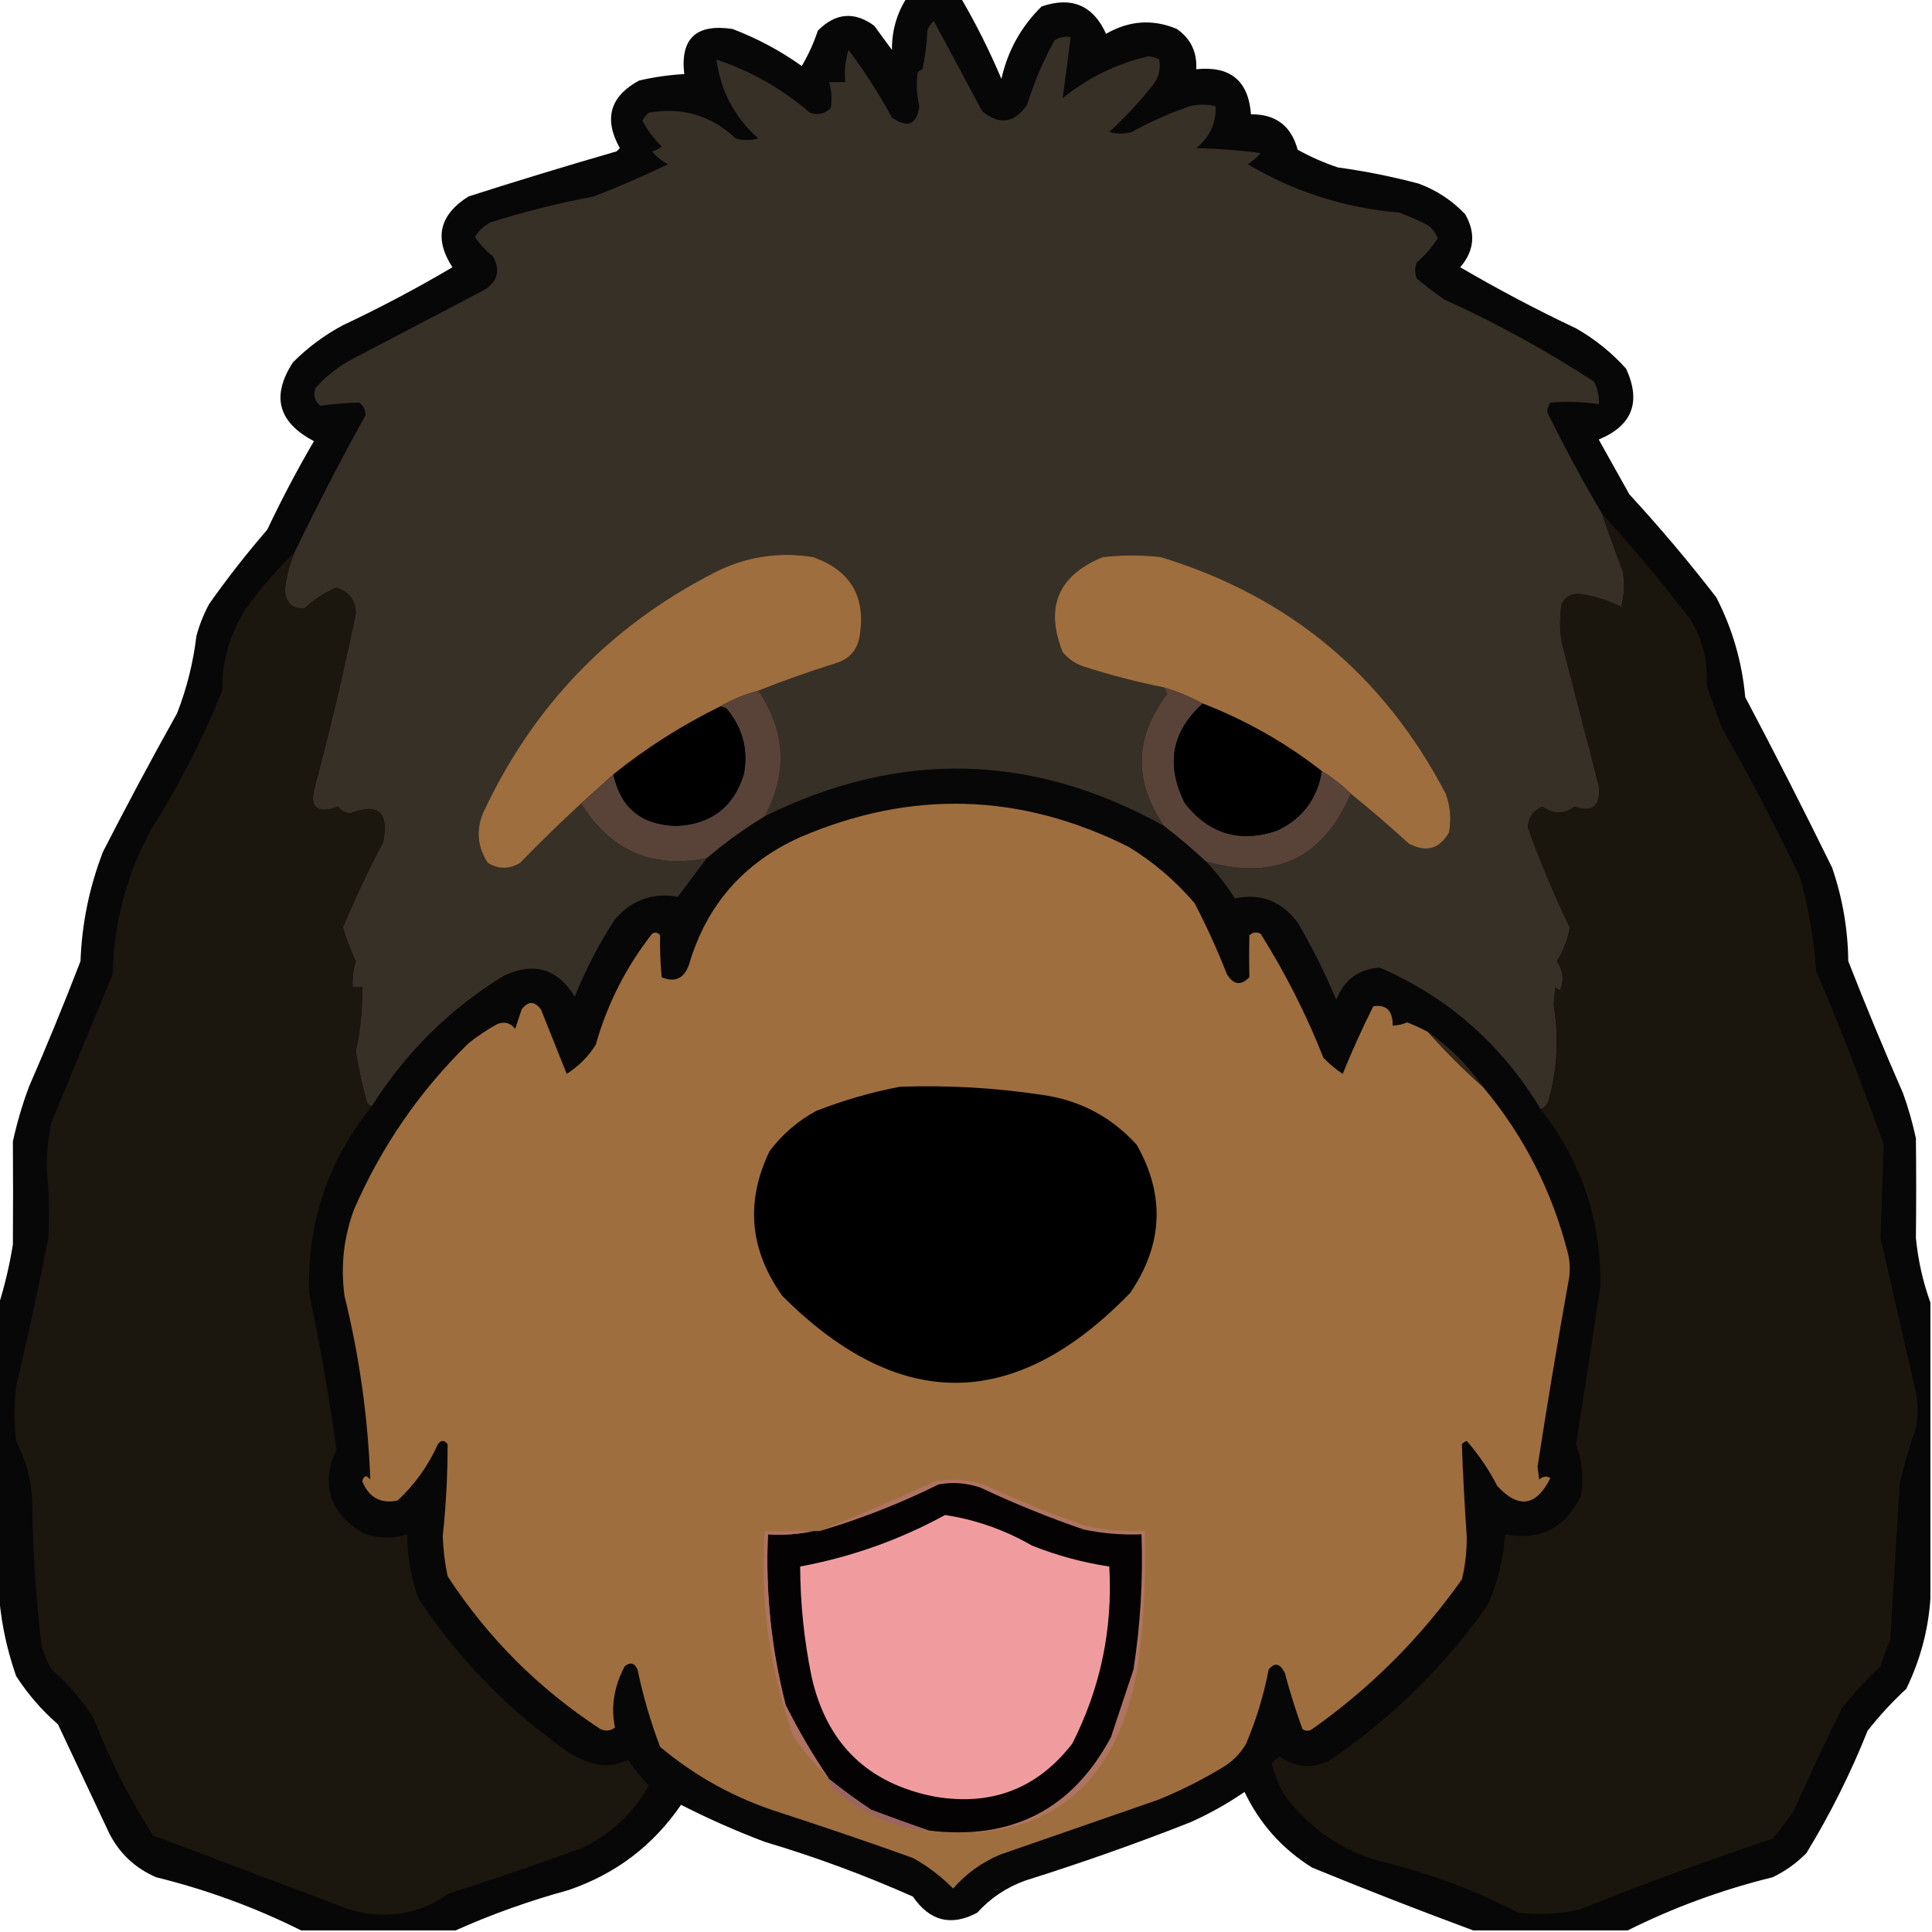 <?xml version="1.0" encoding="UTF-8"?>
<!DOCTYPE svg PUBLIC "-//W3C//DTD SVG 1.1//EN" "http://www.w3.org/Graphics/SVG/1.1/DTD/svg11.dtd">
<svg xmlns="http://www.w3.org/2000/svg" version="1.1" width="600px" height="600px" style="shape-rendering:geometricPrecision; text-rendering:geometricPrecision; image-rendering:optimizeQuality; fill-rule:evenodd; clip-rule:evenodd" xmlns:xlink="http://www.w3.org/1999/xlink">
<g><path style="opacity:0.971" fill="#020101" d="M 281.5,-0.5 C 287.167,-0.5 292.833,-0.5 298.5,-0.5C 303.181,7.528 307.347,15.861 311,24.5C 312.969,15.725 317.135,8.225 323.5,2C 332.819,-1.18 339.486,1.653 343.5,10.5C 350.68,6.356 358.013,5.856 365.5,9C 369.804,12.031 371.804,16.198 371.5,21.5C 382.058,20.401 387.725,25.068 388.5,35.5C 396.179,35.422 401.013,39.089 403,46.5C 406.984,48.718 411.15,50.551 415.5,52C 423.935,53.154 432.269,54.82 440.5,57C 446.069,59.035 450.903,62.202 455,66.5C 458.386,72.347 457.886,77.847 453.5,83C 465.184,89.843 477.184,96.176 489.5,102C 495.346,105.338 500.513,109.504 505,114.5C 509.752,124.851 506.919,132.184 496.5,136.5C 499.667,142.167 502.833,147.833 506,153.5C 515.475,163.796 524.475,174.463 533,185.5C 538.013,195.236 541.013,205.569 542,216.5C 551.271,234.042 560.271,251.709 569,269.5C 572.213,278.899 573.88,288.566 574,298.5C 579.391,312.281 585.057,325.948 591,339.5C 592.644,344.077 593.978,348.744 595,353.5C 595.117,363.837 595.117,374.17 595,384.5C 595.692,391.475 597.192,398.142 599.5,404.5C 599.5,435.167 599.5,465.833 599.5,496.5C 598.852,506.202 596.352,515.535 592,524.5C 587.632,528.533 583.632,532.866 580,537.5C 574.706,550.756 568.372,563.422 561,575.5C 557.94,578.614 554.44,581.114 550.5,583C 534.79,586.868 519.79,592.368 505.5,599.5C 489.5,599.5 473.5,599.5 457.5,599.5C 440.814,593.322 424.148,586.822 407.5,580C 398.204,574.205 391.204,566.372 386.5,556.5C 381.156,560.174 375.49,563.34 369.5,566C 352.716,572.595 335.716,578.595 318.5,584C 312.64,586.093 307.64,589.426 303.5,594C 295.435,598.317 288.768,596.65 283.5,589C 268.563,582.353 253.23,576.687 237.5,572C 228.625,568.652 219.959,564.819 211.5,560.5C 202.824,573.183 191.158,582.016 176.5,587C 164.404,590.307 152.738,594.474 141.5,599.5C 125.5,599.5 109.5,599.5 93.5,599.5C 79.21,592.368 64.21,586.868 48.5,583C 42.057,580.223 37.224,575.723 34,569.5C 28.667,558.167 23.333,546.833 18,535.5C 12.978,531.141 8.645,526.141 5,520.5C 1.79,511.288 -0.043,501.955 -0.5,492.5C -0.5,463.5 -0.5,434.5 -0.5,405.5C 1.44,399.399 2.94,393.066 4,386.5C 4.078,375.831 4.078,365.164 4,354.5C 5.262,348.715 6.928,343.048 9,337.5C 14.61,324.614 19.943,311.614 25,298.5C 25.432,286.773 27.765,275.44 32,264.5C 39.412,250.008 47.079,235.674 55,221.5C 58.014,213.766 60.014,205.766 61,197.5C 61.942,194.007 63.275,190.674 65,187.5C 70.618,179.547 76.618,171.88 83,164.5C 87.451,155.096 92.284,145.93 97.5,137C 86.329,131.146 84.162,122.98 91,112.5C 95.603,107.896 100.77,104.062 106.5,101C 118.178,95.496 129.511,89.496 140.5,83C 134.727,74.086 136.394,66.752 145.5,61C 160.779,56.121 176.113,51.455 191.5,47C 191.833,46.667 192.167,46.333 192.5,46C 187.415,36.926 189.415,29.927 198.5,25C 203.104,23.939 207.771,23.273 212.5,23C 211.22,11.952 216.22,7.285 227.5,9C 235.16,11.913 242.326,15.746 249,20.5C 251.047,17.036 252.713,13.37 254,9.5C 259.499,3.972 265.332,3.472 271.5,8C 273.333,10.5 275.167,13 277,15.5C 276.96,9.648 278.46,4.315 281.5,-0.5 Z"/></g>
<g><path style="opacity:1" fill="#373027" d="M 497.5,159.5 C 499.557,165.503 501.724,171.503 504,177.5C 504.579,181.203 504.412,184.869 503.5,188.5C 499.622,186.489 495.456,185.156 491,184.5C 488.333,184.167 486.333,185.167 485,187.5C 484.333,191.5 484.333,195.5 485,199.5C 488.838,214.344 492.671,229.177 496.5,244C 497.174,250.268 494.674,252.434 489,250.5C 485.792,252.945 482.459,252.945 479,250.5C 476.155,251.678 474.655,253.845 474.5,257C 478.309,267.611 482.643,277.944 487.5,288C 486.879,291.747 485.546,295.247 483.5,298.5C 485.476,301.348 485.809,304.348 484.5,307.5C 483.914,307.291 483.414,306.957 483,306.5C 482.833,308.333 482.667,310.167 482.5,312C 484.17,321.952 483.67,331.786 481,341.5C 480.623,342.942 479.79,343.942 478.5,344.5C 466.391,324.375 449.724,309.708 428.5,300.5C 421.871,300.962 417.371,304.296 415,310.5C 411.527,302.221 407.527,294.221 403,286.5C 398.033,279.847 391.533,277.347 383.5,279C 380.853,274.864 377.853,271.031 374.5,267.5C 395.848,273.655 410.848,266.655 419.5,246.5C 425.628,251.457 431.628,256.624 437.5,262C 442.92,264.856 447.087,263.689 450,258.5C 450.767,254.406 450.434,250.406 449,246.5C 429.743,209.627 400.243,185.127 360.5,173C 354.5,172.333 348.5,172.333 342.5,173C 328.61,178.662 324.443,188.495 330,202.5C 331.731,204.617 333.898,206.117 336.5,207C 344.723,209.639 353.057,211.806 361.5,213.5C 361.804,214.15 362.137,214.817 362.5,215.5C 352.282,228.897 351.949,242.564 361.5,256.5C 320.712,233.794 279.379,232.794 237.5,253.5C 244.662,240.097 243.995,227.097 235.5,214.5C 243.358,211.38 251.358,208.547 259.5,206C 263.77,204.73 266.27,201.896 267,197.5C 268.967,185.264 264.134,177.097 252.5,173C 241.604,171.248 231.271,172.914 221.5,178C 189.224,194.612 165.39,219.445 150,252.5C 147.777,257.937 148.277,263.103 151.5,268C 154.833,270 158.167,270 161.5,268C 167.702,261.631 174.035,255.464 180.5,249.5C 189.518,264.173 202.518,269.84 219.5,266.5C 216.524,270.482 213.524,274.482 210.5,278.5C 202.742,277.143 196.242,279.476 191,285.5C 186.049,293.068 181.882,301.068 178.5,309.5C 173.17,300.832 165.837,298.665 156.5,303C 139.703,313.297 126.036,326.797 115.5,343.5C 114.883,343.389 114.383,343.056 114,342.5C 112.513,337.22 111.346,331.887 110.5,326.5C 111.947,319.917 112.614,313.25 112.5,306.5C 111.5,306.5 110.5,306.5 109.5,306.5C 109.397,303.781 109.731,301.115 110.5,298.5C 108.88,295.143 107.546,291.643 106.5,288C 110.25,278.998 114.417,270.164 119,261.5C 120.813,252.302 117.48,249.302 109,252.5C 107.289,252.561 105.956,251.894 105,250.5C 98.15,252.984 95.817,250.651 98,243.5C 102.675,225.927 106.841,208.26 110.5,190.5C 110.42,186.417 108.42,183.75 104.5,182.5C 100.787,184.04 97.453,186.207 94.5,189C 90.594,189.095 88.594,187.095 88.5,183C 88.959,178.997 89.959,175.164 91.5,171.5C 98.451,157.096 105.785,142.93 113.5,129C 113.561,127.289 112.894,125.956 111.5,125C 107.467,125.126 103.467,125.46 99.5,126C 97.675,124.534 97.175,122.701 98,120.5C 101.042,117.067 104.542,114.234 108.5,112C 122.5,104.667 136.5,97.333 150.5,90C 154.644,87.28 155.477,83.78 153,79.5C 150.782,77.818 148.949,75.818 147.5,73.5C 148.748,71.541 150.415,70.041 152.5,69C 162.995,65.71 173.662,63.043 184.5,61C 192.283,57.942 199.95,54.608 207.5,51C 205.545,50.047 203.878,48.713 202.5,47C 203.624,46.751 204.624,46.251 205.5,45.5C 203.115,43.116 201.115,40.45 199.5,37.5C 199.977,36.522 200.643,35.689 201.5,35C 211.873,33.175 220.873,35.842 228.5,43C 230.833,43.667 233.167,43.667 235.5,43C 228.131,36.429 223.798,28.262 222.5,18.5C 233.262,22.1 242.929,27.6 251.5,35C 254.025,35.896 256.192,35.396 258,33.5C 258.43,30.808 258.263,28.141 257.5,25.5C 259.167,25.5 260.833,25.5 262.5,25.5C 262.18,22.102 262.513,18.768 263.5,15.5C 268.485,22.124 272.985,29.124 277,36.5C 281.868,39.917 284.701,38.751 285.5,33C 284.667,29.516 284.501,26.016 285,22.5C 285.414,22.043 285.914,21.709 286.5,21.5C 287.327,17.541 287.827,13.541 288,9.5C 288.419,8.328 289.085,7.328 290,6.5C 294.985,15.802 299.985,25.135 305,34.5C 310.349,38.943 315.015,38.276 319,32.5C 321.16,25.513 323.993,18.846 327.5,12.5C 329.045,11.548 330.712,11.215 332.5,11.5C 331.717,17.896 330.884,24.229 330,30.5C 337.824,24.172 346.657,19.838 356.5,17.5C 357.772,17.57 358.938,17.903 360,18.5C 360.552,21.419 359.885,24.086 358,26.5C 353.867,31.634 349.367,36.468 344.5,41C 346.833,41.667 349.167,41.667 351.5,41C 357.234,37.801 363.234,35.135 369.5,33C 372.167,32.333 374.833,32.333 377.5,33C 377.767,38.148 375.767,42.481 371.5,46C 378.191,46.169 384.858,46.669 391.5,47.5C 390.395,48.892 389.061,50.059 387.5,51C 401.978,59.603 417.644,64.603 434.5,66C 437.583,67.139 440.583,68.472 443.5,70C 444.899,71.062 445.899,72.395 446.5,74C 444.72,76.784 442.553,79.284 440,81.5C 439.333,83.167 439.333,84.833 440,86.5C 442.743,88.788 445.577,90.954 448.5,93C 464.722,100.357 480.222,108.857 495,118.5C 496.202,120.677 496.702,123.011 496.5,125.5C 491.511,124.778 486.511,124.612 481.5,125C 480.919,125.893 480.585,126.893 480.5,128C 485.786,138.741 491.453,149.241 497.5,159.5 Z"/></g>
<g><path style="opacity:1" fill="#1b160d" d="M 497.5,159.5 C 507.125,170.06 516.291,181.06 525,192.5C 528.742,198.63 530.408,205.296 530,212.5C 531.47,217.243 533.136,221.909 535,226.5C 543.525,241.55 551.525,256.883 559,272.5C 561.679,281.982 563.346,291.649 564,301.5C 571.567,319.297 578.567,337.297 585,355.5C 584.667,365.167 584.333,374.833 584,384.5C 587.667,400.5 591.333,416.5 595,432.5C 595.667,436.167 595.667,439.833 595,443.5C 593.042,449.082 591.376,454.748 590,460.5C 589,476.833 588,493.167 587,509.5C 585.803,512.089 584.803,514.756 584,517.5C 579.632,521.533 575.632,525.866 572,530.5C 566.807,541.081 561.807,551.748 557,562.5C 554.955,565.423 552.788,568.257 550.5,571C 530.323,577.751 510.323,585.084 490.5,593C 484.224,594.424 477.891,594.758 471.5,594C 457.851,586.894 443.518,581.561 428.5,578C 416.269,574.48 406.435,567.646 399,557.5C 397.045,554.281 395.712,550.947 395,547.5C 395.689,546.643 396.522,545.977 397.5,545.5C 402.172,548.832 407.172,549.332 412.5,547C 431.958,533.876 448.458,517.709 462,498.5C 465.084,491.496 466.918,484.163 467.5,476.5C 478.296,478.58 486.129,474.58 491,464.5C 491.845,458.961 491.345,453.628 489.5,448.5C 492.082,432.181 494.582,415.848 497,399.5C 497.318,378.955 491.152,360.622 478.5,344.5C 479.79,343.942 480.623,342.942 481,341.5C 483.67,331.786 484.17,321.952 482.5,312C 482.667,310.167 482.833,308.333 483,306.5C 483.414,306.957 483.914,307.291 484.5,307.5C 485.809,304.348 485.476,301.348 483.5,298.5C 485.546,295.247 486.879,291.747 487.5,288C 482.643,277.944 478.309,267.611 474.5,257C 474.655,253.845 476.155,251.678 479,250.5C 482.459,252.945 485.792,252.945 489,250.5C 494.674,252.434 497.174,250.268 496.5,244C 492.671,229.177 488.838,214.344 485,199.5C 484.333,195.5 484.333,191.5 485,187.5C 486.333,185.167 488.333,184.167 491,184.5C 495.456,185.156 499.622,186.489 503.5,188.5C 504.412,184.869 504.579,181.203 504,177.5C 501.724,171.503 499.557,165.503 497.5,159.5 Z"/></g>
<g><path style="opacity:1" fill="#9e6e3e" d="M 235.5,214.5 C 231.203,215.655 227.203,217.321 223.5,219.5C 211.697,225.316 200.697,232.316 190.5,240.5C 187.141,243.529 183.808,246.529 180.5,249.5C 174.035,255.464 167.702,261.631 161.5,268C 158.167,270 154.833,270 151.5,268C 148.277,263.103 147.777,257.937 150,252.5C 165.39,219.445 189.224,194.612 221.5,178C 231.271,172.914 241.604,171.248 252.5,173C 264.134,177.097 268.967,185.264 267,197.5C 266.27,201.896 263.77,204.73 259.5,206C 251.358,208.547 243.358,211.38 235.5,214.5 Z"/></g>
<g><path style="opacity:1" fill="#9e6e3e" d="M 419.5,246.5 C 416.81,243.815 413.81,241.482 410.5,239.5C 399.28,230.718 386.947,223.718 373.5,218.5C 369.739,216.462 365.739,214.796 361.5,213.5C 353.057,211.806 344.723,209.639 336.5,207C 333.898,206.117 331.731,204.617 330,202.5C 324.443,188.495 328.61,178.662 342.5,173C 348.5,172.333 354.5,172.333 360.5,173C 400.243,185.127 429.743,209.627 449,246.5C 450.434,250.406 450.767,254.406 450,258.5C 447.087,263.689 442.92,264.856 437.5,262C 431.628,256.624 425.628,251.457 419.5,246.5 Z"/></g>
<g><path style="opacity:1" fill="#1b160e" d="M 91.5,171.5 C 89.959,175.164 88.959,178.997 88.5,183C 88.594,187.095 90.594,189.095 94.5,189C 97.453,186.207 100.787,184.04 104.5,182.5C 108.42,183.75 110.42,186.417 110.5,190.5C 106.841,208.26 102.675,225.927 98,243.5C 95.817,250.651 98.15,252.984 105,250.5C 105.956,251.894 107.289,252.561 109,252.5C 117.48,249.302 120.813,252.302 119,261.5C 114.417,270.164 110.25,278.998 106.5,288C 107.546,291.643 108.88,295.143 110.5,298.5C 109.731,301.115 109.397,303.781 109.5,306.5C 110.5,306.5 111.5,306.5 112.5,306.5C 112.614,313.25 111.947,319.917 110.5,326.5C 111.346,331.887 112.513,337.22 114,342.5C 114.383,343.056 114.883,343.389 115.5,343.5C 101.866,360.435 95.366,379.769 96,401.5C 99.342,417.548 102.176,433.715 104.5,450C 99.57,460.936 102.237,469.602 112.5,476C 117.11,477.827 121.777,477.993 126.5,476.5C 126.479,483.376 127.646,490.043 130,496.5C 141.749,514.25 156.249,529.416 173.5,542C 177.056,544.889 181.056,546.889 185.5,548C 188.827,548.535 191.994,548.035 195,546.5C 196.938,549.39 199.105,552.056 201.5,554.5C 196.586,563.247 189.586,569.747 180.5,574C 166.919,578.959 153.252,583.626 139.5,588C 130.037,594.61 119.703,596.277 108.5,593C 88.088,585.31 67.754,577.644 47.5,570C 40.168,558.503 34.001,546.337 29,533.5C 25.384,527.884 21.051,522.884 16,518.5C 14.725,516.283 13.725,513.949 13,511.5C 11.156,496.564 10.156,481.564 10,466.5C 9.738,459.786 8.072,453.453 5,447.5C 4.333,441.833 4.333,436.167 5,430.5C 8.644,415.253 11.978,399.92 15,384.5C 15.372,377.165 15.206,369.831 14.5,362.5C 14.521,357.777 15.021,353.111 16,348.5C 22.333,333.167 28.667,317.833 35,302.5C 35.332,286.5 39.332,271.5 47,257.5C 55.641,243.886 62.974,229.552 69,214.5C 68.953,205.469 71.286,197.136 76,189.5C 80.658,183.013 85.824,177.013 91.5,171.5 Z"/></g>
<g><path style="opacity:1" fill="#594339" d="M 361.5,213.5 C 365.739,214.796 369.739,216.462 373.5,218.5C 363.813,227.258 361.98,237.591 368,249.5C 375.49,258.996 384.99,261.829 396.5,258C 404.434,254.297 409.1,248.131 410.5,239.5C 413.81,241.482 416.81,243.815 419.5,246.5C 410.848,266.655 395.848,273.655 374.5,267.5C 370.312,263.586 365.979,259.919 361.5,256.5C 351.949,242.564 352.282,228.897 362.5,215.5C 362.137,214.817 361.804,214.15 361.5,213.5 Z"/></g>
<g><path style="opacity:1" fill="#594339" d="M 235.5,214.5 C 243.995,227.097 244.662,240.097 237.5,253.5C 231.147,257.343 225.147,261.677 219.5,266.5C 202.518,269.84 189.518,264.173 180.5,249.5C 183.808,246.529 187.141,243.529 190.5,240.5C 192.715,250.879 199.215,256.212 210,256.5C 220.793,256.029 227.793,250.696 231,240.5C 232.408,233.058 230.741,226.391 226,220.5C 225.329,219.748 224.496,219.414 223.5,219.5C 227.203,217.321 231.203,215.655 235.5,214.5 Z"/></g>
<g><path style="opacity:1" fill="#010000" d="M 373.5,218.5 C 386.947,223.718 399.28,230.718 410.5,239.5C 409.1,248.131 404.434,254.297 396.5,258C 384.99,261.829 375.49,258.996 368,249.5C 361.98,237.591 363.813,227.258 373.5,218.5 Z"/></g>
<g><path style="opacity:1" fill="#010000" d="M 223.5,219.5 C 224.496,219.414 225.329,219.748 226,220.5C 230.741,226.391 232.408,233.058 231,240.5C 227.793,250.696 220.793,256.029 210,256.5C 199.215,256.212 192.715,250.879 190.5,240.5C 200.697,232.316 211.697,225.316 223.5,219.5 Z"/></g>
<g><path style="opacity:1" fill="#9f6e3e" d="M 443.5,320.5 C 448.833,326.5 454.5,332.167 460.5,337.5C 473.264,352.692 482.097,370.025 487,389.5C 487.667,392.5 487.667,395.5 487,398.5C 483.601,417.457 480.435,436.457 477.5,455.5C 477.667,456.833 477.833,458.167 478,459.5C 479.049,458.483 480.216,458.316 481.5,459C 477.126,467.813 471.626,468.646 465,461.5C 462.387,456.4 459.22,451.733 455.5,447.5C 454.914,447.709 454.414,448.043 454,448.5C 454.33,457.984 454.83,467.484 455.5,477C 455.569,481.585 455.069,486.085 454,490.5C 441.167,508.667 425.667,524.167 407.5,537C 406.5,537.667 405.5,537.667 404.5,537C 402.419,531.283 400.586,525.45 399,519.5C 397.494,516.526 395.828,516.193 394,518.5C 392.466,526.433 390.133,534.1 387,541.5C 385.167,544.667 382.667,547.167 379.5,549C 373.112,552.861 366.446,556.194 359.5,559C 343.167,564.667 326.833,570.333 310.5,576C 304.871,578.398 300.037,581.898 296,586.5C 292.282,582.727 288.116,579.56 283.5,577C 269.919,572.139 256.252,567.473 242.5,563C 228.573,558.623 216.073,551.789 205,542.5C 202.038,534.699 199.705,526.699 198,518.5C 197.047,516.408 195.714,516.075 194,517.5C 190.665,523.819 189.665,530.152 191,536.5C 189.612,537.554 188.112,537.72 186.5,537C 167.333,524.5 151.5,508.667 139,489.5C 138.144,485.376 137.644,481.21 137.5,477C 138.528,467.508 139.028,458.008 139,448.5C 138,447.167 137,447.167 136,448.5C 132.997,455.169 128.831,461.002 123.5,466C 118.237,467.094 114.57,465.094 112.5,460C 113.01,458.174 113.844,458.007 115,459.5C 114.289,440.265 111.622,421.265 107,402.5C 105.74,393.231 106.74,384.231 110,375.5C 118.49,356.018 130.323,338.852 145.5,324C 148.328,321.752 151.328,319.752 154.5,318C 156.701,317.175 158.534,317.675 160,319.5C 160.667,317.5 161.333,315.5 162,313.5C 164,310.833 166,310.833 168,313.5C 170.667,320.167 173.333,326.833 176,333.5C 179.667,331.167 182.667,328.167 185,324.5C 188.6,311.8 194.433,300.3 202.5,290C 203.449,289.383 204.282,289.549 205,290.5C 204.912,294.89 205.079,299.223 205.5,303.5C 209.648,305.22 212.481,303.887 214,299.5C 219.431,281.067 230.931,267.9 248.5,260C 282.953,245.205 316.953,246.205 350.5,263C 358.215,267.709 365.049,273.542 371,280.5C 374.713,287.631 378.047,294.964 381,302.5C 383.034,305.859 385.368,306.192 388,303.5C 387.907,299.174 387.907,294.841 388,290.5C 389.049,289.483 390.216,289.316 391.5,290C 399.166,302.164 405.666,314.997 411,328.5C 412.815,330.405 414.815,332.072 417,333.5C 419.876,326.374 423.043,319.374 426.5,312.5C 430.572,311.898 432.572,313.898 432.5,318.5C 434.06,318.481 435.56,318.148 437,317.5C 439.279,318.391 441.446,319.391 443.5,320.5 Z"/></g>
<g><path style="opacity:1" fill="#32271d" d="M 443.5,320.5 C 450.167,325.167 455.833,330.833 460.5,337.5C 454.5,332.167 448.833,326.5 443.5,320.5 Z"/></g>
<g><path style="opacity:1" fill="#000000" d="M 279.5,337.5 C 294.257,336.98 308.923,337.814 323.5,340C 335.256,341.627 345.09,346.794 353,355.5C 361.884,371.154 361.217,386.487 351,401.5C 315.285,438.423 279.285,438.757 243,402.5C 232.775,388.188 231.441,373.188 239,357.5C 242.913,352.289 247.746,348.123 253.5,345C 262.052,341.666 270.719,339.166 279.5,337.5 Z"/></g>
<g><path style="opacity:1" fill="#af7461" d="M 286.5,568.5 C 287.167,568.5 287.833,568.5 288.5,568.5C 314.195,571.583 333.029,561.916 345,539.5C 347.346,532.493 349.68,525.493 352,518.5C 354.164,504.588 354.997,490.588 354.5,476.5C 348.435,476.739 342.435,476.239 336.5,475C 325.593,471.253 314.926,466.92 304.5,462C 300.259,460.543 295.926,460.209 291.5,461C 279.577,466.918 267.244,471.751 254.5,475.5C 266.488,470.658 278.488,465.491 290.5,460C 295.589,459.174 300.589,459.508 305.5,461C 315.926,465.92 326.593,470.253 337.5,474C 343.435,475.239 349.435,475.739 355.5,475.5C 356.02,490.254 355.186,504.92 353,519.5C 345.835,556.528 323.668,572.862 286.5,568.5 Z"/></g>
<g><path style="opacity:1" fill="#040202" d="M 288.5,568.5 C 282.587,566.47 276.587,564.303 270.5,562C 266.008,559.002 261.675,555.835 257.5,552.5C 252.505,545.185 248.005,537.518 244,529.5C 239.528,512.117 237.695,494.45 238.5,476.5C 243.363,476.819 248.03,476.486 252.5,475.5C 253.167,475.5 253.833,475.5 254.5,475.5C 267.244,471.751 279.577,466.918 291.5,461C 295.926,460.209 300.259,460.543 304.5,462C 314.926,466.92 325.593,471.253 336.5,475C 342.435,476.239 348.435,476.739 354.5,476.5C 354.997,490.588 354.164,504.588 352,518.5C 349.68,525.493 347.346,532.493 345,539.5C 333.029,561.916 314.195,571.583 288.5,568.5 Z"/></g>
<g><path style="opacity:1" fill="#f09c9f" d="M 293.5,470.5 C 303.026,471.954 312.026,475.121 320.5,480C 328.272,483.092 336.272,485.259 344.5,486.5C 345.598,505.929 341.764,524.263 333,541.5C 322.243,555.412 308.077,560.912 290.5,558C 269.475,553.976 256.642,541.476 252,520.5C 249.711,509.282 248.545,497.948 248.5,486.5C 264.429,483.525 279.429,478.192 293.5,470.5 Z"/></g>
<g><path style="opacity:1" fill="#ae7361" d="M 252.5,475.5 C 248.03,476.486 243.363,476.819 238.5,476.5C 237.695,494.45 239.528,512.117 244,529.5C 248.005,537.518 252.505,545.185 257.5,552.5C 253.481,548.479 249.814,544.146 246.5,539.5C 239.032,518.842 236.032,497.509 237.5,475.5C 242.5,475.5 247.5,475.5 252.5,475.5 Z"/></g>
<g><path style="opacity:1" fill="#996462" d="M 257.5,552.5 C 261.675,555.835 266.008,559.002 270.5,562C 276.587,564.303 282.587,566.47 288.5,568.5C 287.833,568.5 287.167,568.5 286.5,568.5C 276.252,566.922 267.252,562.756 259.5,556C 258.177,555.184 257.511,554.017 257.5,552.5 Z"/></g>
</svg>

